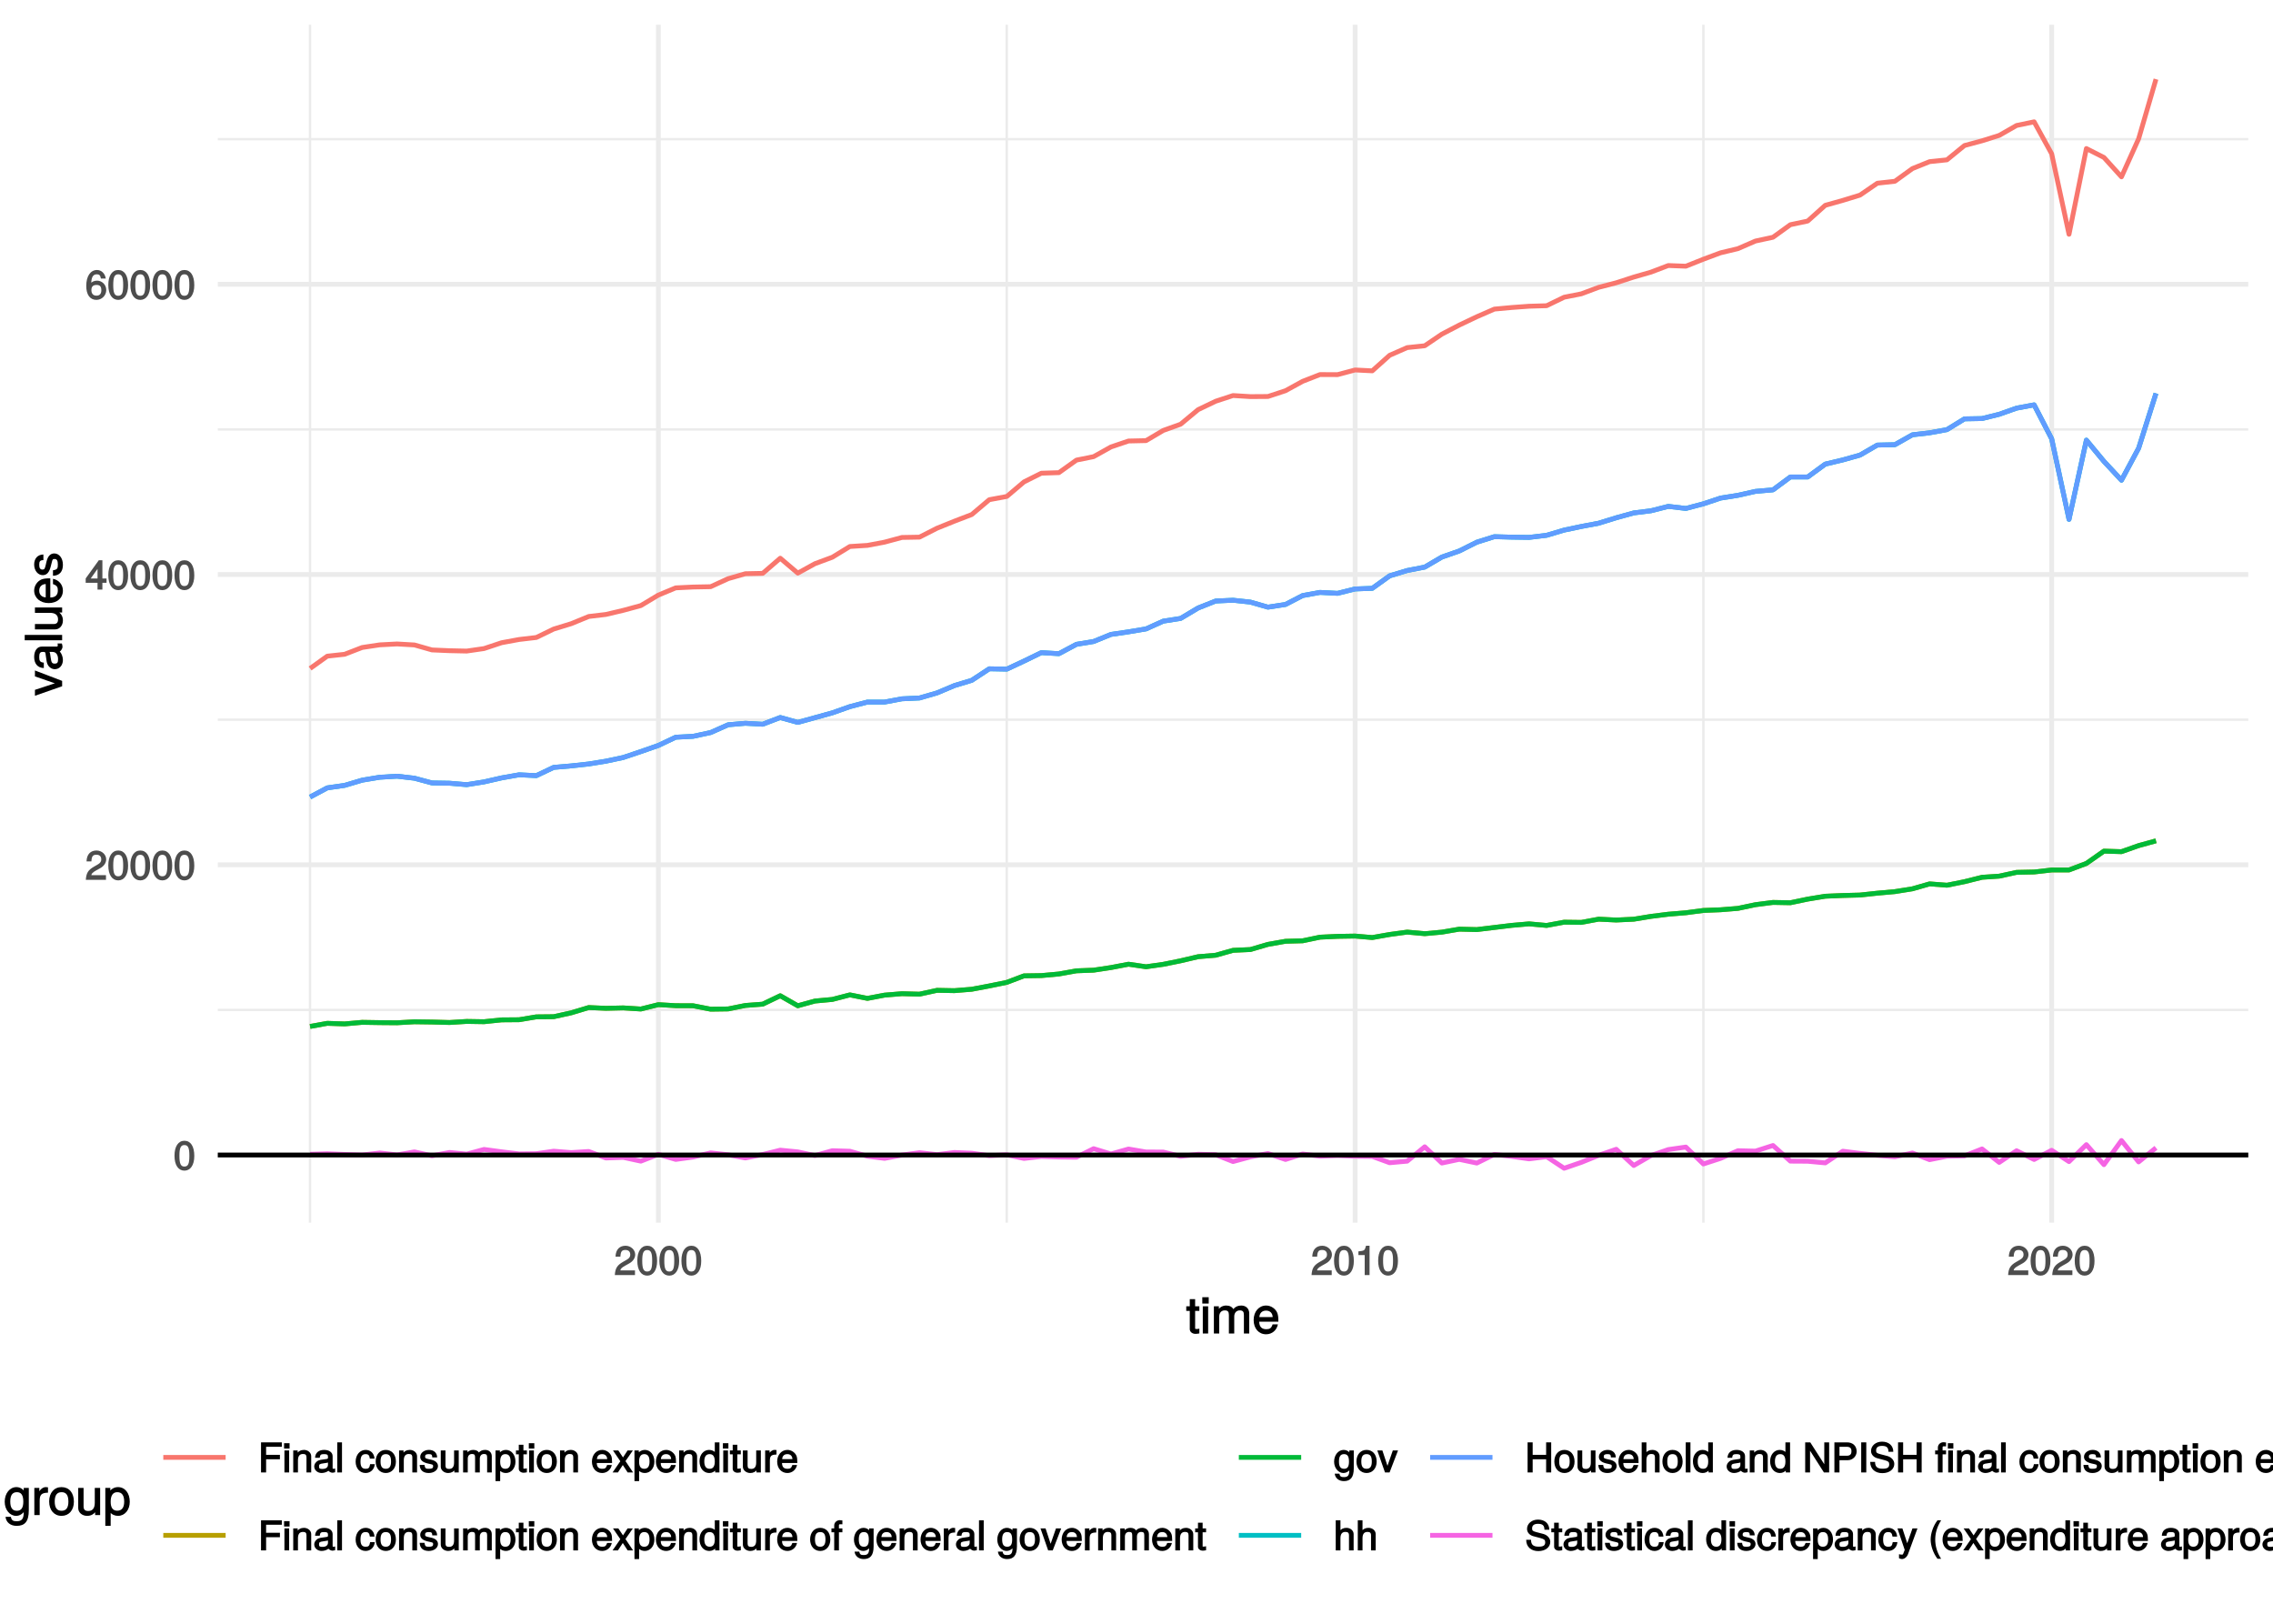 <?xml version="1.0" encoding="UTF-8"?>
<svg xmlns="http://www.w3.org/2000/svg" xmlns:xlink="http://www.w3.org/1999/xlink" width="504pt" height="360pt" viewBox="0 0 504 360" version="1.1">
<defs>
<g>
<symbol overflow="visible" id="glyph0-0">
<path style="stroke:none;" d=""/>
</symbol>
<symbol overflow="visible" id="glyph0-1">
<path style="stroke:none;" d="M 4.609 -3.125 C 4.609 -5.297 3.781 -6.5 2.422 -6.5 C 1.078 -6.5 0.219 -5.281 0.219 -3.188 C 0.219 -1.078 1.078 0.125 2.422 0.125 C 3.734 0.125 4.609 -1.078 4.609 -3.125 Z M 3.516 -3.203 C 3.516 -1.438 3.266 -0.781 2.406 -0.781 C 1.578 -0.781 1.312 -1.469 1.312 -3.172 C 1.312 -4.875 1.578 -5.547 2.422 -5.547 C 3.25 -5.547 3.516 -4.875 3.516 -3.203 Z M 3.516 -3.203 "/>
</symbol>
<symbol overflow="visible" id="glyph0-2">
<path style="stroke:none;" d="M 4.641 -4.547 C 4.641 -5.594 3.672 -6.5 2.5 -6.5 C 1.219 -6.5 0.328 -5.719 0.281 -4.078 L 1.359 -4.078 C 1.422 -5.25 1.703 -5.562 2.469 -5.562 C 3.172 -5.562 3.547 -5.188 3.547 -4.516 C 3.547 -4.031 3.297 -3.703 2.75 -3.391 L 1.938 -2.922 C 0.641 -2.188 0.219 -1.5 0.125 0 L 4.594 0 L 4.594 -1.031 L 1.344 -1.031 C 1.406 -1.406 1.641 -1.641 2.406 -2.078 L 3.281 -2.562 C 4.156 -3.031 4.641 -3.781 4.641 -4.547 Z M 4.641 -4.547 "/>
</symbol>
<symbol overflow="visible" id="glyph0-3">
<path style="stroke:none;" d="M 4.719 -1.625 L 4.719 -2.453 L 3.797 -2.453 L 3.797 -6.5 L 3 -6.5 L 0.094 -2.469 L 0.094 -1.5 L 2.719 -1.5 L 2.719 0 L 3.797 0 L 3.797 -1.5 L 4.719 -1.5 Z M 2.875 -2.453 L 1.203 -2.453 L 2.984 -4.953 L 2.719 -5.047 L 2.719 -2.453 Z M 2.875 -2.453 "/>
</symbol>
<symbol overflow="visible" id="glyph0-4">
<path style="stroke:none;" d="M 4.656 -2.062 C 4.656 -3.234 3.719 -4.141 2.609 -4.141 C 1.984 -4.141 1.391 -3.875 1.062 -3.406 L 1.312 -3.312 C 1.328 -4.844 1.672 -5.547 2.562 -5.547 C 3.109 -5.547 3.328 -5.344 3.469 -4.609 L 4.547 -4.609 C 4.375 -5.766 3.562 -6.5 2.609 -6.5 C 1.156 -6.5 0.219 -5.141 0.219 -2.969 C 0.219 -1.031 1.047 0.125 2.469 0.125 C 3.656 0.125 4.656 -0.844 4.656 -2.062 Z M 3.562 -2 C 3.562 -1.219 3.188 -0.812 2.484 -0.812 C 1.766 -0.812 1.359 -1.25 1.359 -2.047 C 1.359 -2.828 1.734 -3.188 2.5 -3.188 C 3.25 -3.188 3.562 -2.844 3.562 -2 Z M 3.562 -2 "/>
</symbol>
<symbol overflow="visible" id="glyph0-5">
<path style="stroke:none;" d="M 3.203 -0.125 L 3.203 -6.5 L 2.422 -6.5 C 2.109 -5.406 2.094 -5.406 0.734 -5.25 L 0.734 -4.438 L 2.125 -4.438 L 2.125 0 L 3.203 0 Z M 3.203 -0.125 "/>
</symbol>
<symbol overflow="visible" id="glyph0-6">
<path style="stroke:none;" d="M 5.25 -5.828 L 5.25 -6.672 L 0.641 -6.672 L 0.641 0 L 1.766 0 L 1.766 -2.922 L 4.828 -2.922 L 4.828 -3.906 L 1.766 -3.906 L 1.766 -5.688 L 5.25 -5.688 Z M 5.25 -5.828 "/>
</symbol>
<symbol overflow="visible" id="glyph0-7">
<path style="stroke:none;" d="M 1.5 -0.125 L 1.5 -4.875 L 0.453 -4.875 L 0.453 0 L 1.5 0 Z M 1.594 -5.438 L 1.594 -6.484 L 0.375 -6.484 L 0.375 -5.297 L 1.594 -5.297 Z M 1.594 -5.438 "/>
</symbol>
<symbol overflow="visible" id="glyph0-8">
<path style="stroke:none;" d="M 4.438 -0.125 L 4.438 -3.609 C 4.438 -4.375 3.719 -5 2.828 -5 C 2.141 -5 1.578 -4.703 1.172 -4.062 L 1.438 -3.969 L 1.438 -4.875 L 0.453 -4.875 L 0.453 0 L 1.5 0 L 1.5 -2.672 C 1.5 -3.609 1.859 -4.094 2.609 -4.094 C 3.188 -4.094 3.391 -3.875 3.391 -3.328 L 3.391 0 L 4.438 0 Z M 4.438 -0.125 "/>
</symbol>
<symbol overflow="visible" id="glyph0-9">
<path style="stroke:none;" d="M 4.859 -0.156 L 4.859 -0.875 C 4.625 -0.812 4.594 -0.812 4.547 -0.812 C 4.297 -0.812 4.297 -0.812 4.297 -1.047 L 4.297 -3.609 C 4.297 -4.438 3.547 -5 2.422 -5 C 1.297 -5 0.453 -4.438 0.406 -3.25 L 1.438 -3.25 C 1.516 -3.938 1.703 -4.062 2.391 -4.062 C 3.047 -4.062 3.266 -3.953 3.266 -3.516 L 3.266 -3.312 C 3.266 -3.016 3.234 -3.016 2.656 -2.938 C 1.625 -2.812 1.453 -2.766 1.172 -2.656 C 0.641 -2.438 0.219 -1.891 0.219 -1.328 C 0.219 -0.5 0.953 0.125 1.875 0.125 C 2.469 0.125 3.156 -0.156 3.359 -0.375 C 3.375 -0.328 3.844 0.062 4.203 0.062 C 4.359 0.062 4.469 0.047 4.859 -0.047 Z M 3.266 -1.719 C 3.266 -1.062 2.75 -0.781 2.047 -0.781 C 1.469 -0.781 1.281 -0.844 1.281 -1.344 C 1.281 -1.828 1.453 -1.906 2.25 -2.016 C 3.016 -2.125 3.172 -2.156 3.266 -2.203 Z M 3.266 -1.719 "/>
</symbol>
<symbol overflow="visible" id="glyph0-10">
<path style="stroke:none;" d="M 1.484 -0.125 L 1.484 -6.672 L 0.438 -6.672 L 0.438 0 L 1.484 0 Z M 1.484 -0.125 "/>
</symbol>
<symbol overflow="visible" id="glyph0-11">
<path style="stroke:none;" d=""/>
</symbol>
<symbol overflow="visible" id="glyph0-12">
<path style="stroke:none;" d="M 4.203 -1.844 L 3.328 -1.844 C 3.172 -0.969 2.953 -0.812 2.328 -0.812 C 1.516 -0.812 1.188 -1.297 1.188 -2.391 C 1.188 -3.547 1.516 -4.062 2.312 -4.062 C 2.922 -4.062 3.156 -3.828 3.266 -3.062 L 4.297 -3.062 C 4.203 -4.312 3.359 -5 2.328 -5 C 1.078 -5 0.109 -3.922 0.109 -2.391 C 0.109 -0.906 1.062 0.125 2.312 0.125 C 3.406 0.125 4.25 -0.656 4.359 -1.844 Z M 4.203 -1.844 "/>
</symbol>
<symbol overflow="visible" id="glyph0-13">
<path style="stroke:none;" d="M 4.641 -2.406 C 4.641 -4 3.719 -5 2.391 -5 C 1.094 -5 0.156 -3.984 0.156 -2.438 C 0.156 -0.891 1.094 0.125 2.406 0.125 C 3.688 0.125 4.641 -0.891 4.641 -2.406 Z M 3.562 -2.406 C 3.562 -1.328 3.203 -0.812 2.406 -0.812 C 1.578 -0.812 1.234 -1.312 1.234 -2.438 C 1.234 -3.547 1.578 -4.062 2.406 -4.062 C 3.234 -4.062 3.562 -3.547 3.562 -2.406 Z M 3.562 -2.406 "/>
</symbol>
<symbol overflow="visible" id="glyph0-14">
<path style="stroke:none;" d="M 4.188 -1.422 C 4.188 -2.109 3.656 -2.594 2.734 -2.812 L 2.031 -2.969 C 1.438 -3.109 1.328 -3.172 1.328 -3.5 C 1.328 -3.922 1.562 -4.062 2.156 -4.062 C 2.75 -4.062 2.906 -3.938 2.922 -3.328 L 4 -3.328 C 4 -4.359 3.25 -5 2.188 -5 C 1.109 -5 0.25 -4.312 0.25 -3.469 C 0.25 -2.75 0.781 -2.266 1.875 -2 L 2.562 -1.844 C 3.062 -1.719 3.109 -1.703 3.109 -1.359 C 3.109 -0.938 2.844 -0.812 2.203 -0.812 C 1.547 -0.812 1.312 -0.828 1.203 -1.672 L 0.125 -1.672 C 0.172 -0.469 0.938 0.125 2.141 0.125 C 3.297 0.125 4.188 -0.531 4.188 -1.422 Z M 4.188 -1.422 "/>
</symbol>
<symbol overflow="visible" id="glyph0-15">
<path style="stroke:none;" d="M 4.391 -0.125 L 4.391 -4.875 L 3.359 -4.875 L 3.359 -2.203 C 3.359 -1.266 3.016 -0.781 2.25 -0.781 C 1.672 -0.781 1.453 -1 1.453 -1.547 L 1.453 -4.875 L 0.406 -4.875 L 0.406 -1.266 C 0.406 -0.5 1.141 0.125 2.047 0.125 C 2.719 0.125 3.25 -0.141 3.688 -0.75 L 3.422 -0.844 L 3.422 0 L 4.391 0 Z M 4.391 -0.125 "/>
</symbol>
<symbol overflow="visible" id="glyph0-16">
<path style="stroke:none;" d="M 6.828 -0.125 L 6.828 -3.594 C 6.828 -4.422 6.234 -5 5.359 -5 C 4.75 -5 4.266 -4.781 3.969 -4.422 C 3.781 -4.766 3.312 -5 2.703 -5 C 2.094 -5 1.578 -4.734 1.172 -4.188 L 1.438 -4.094 L 1.438 -4.875 L 0.469 -4.875 L 0.469 0 L 1.5 0 L 1.5 -3.031 C 1.5 -3.688 1.844 -4.094 2.438 -4.094 C 2.984 -4.094 3.125 -3.891 3.125 -3.312 L 3.125 0 L 4.172 0 L 4.172 -3.031 C 4.172 -3.688 4.516 -4.094 5.109 -4.094 C 5.641 -4.094 5.797 -3.891 5.797 -3.312 L 5.797 0 L 6.828 0 Z M 6.828 -0.125 "/>
</symbol>
<symbol overflow="visible" id="glyph0-17">
<path style="stroke:none;" d="M 4.75 -2.391 C 4.75 -3.938 3.844 -5 2.625 -5 C 2 -5 1.375 -4.688 1.031 -4.141 L 1.297 -4.047 L 1.297 -4.875 L 0.328 -4.875 L 0.328 1.922 L 1.359 1.922 L 1.359 -0.688 L 1.094 -0.594 C 1.484 -0.109 2.031 0.125 2.625 0.125 C 3.812 0.125 4.75 -0.922 4.75 -2.391 Z M 3.672 -2.406 C 3.672 -1.359 3.297 -0.812 2.5 -0.812 C 1.719 -0.812 1.359 -1.312 1.359 -2.406 C 1.359 -3.484 1.719 -4.062 2.5 -4.062 C 3.312 -4.062 3.672 -3.516 3.672 -2.406 Z M 3.672 -2.406 "/>
</symbol>
<symbol overflow="visible" id="glyph0-18">
<path style="stroke:none;" d="M 2.391 -0.125 L 2.391 -0.922 C 2.141 -0.859 2.016 -0.844 1.875 -0.844 C 1.562 -0.844 1.625 -0.797 1.625 -1.125 L 1.625 -4.016 L 2.391 -4.016 L 2.391 -4.875 L 1.625 -4.875 L 1.625 -6.141 L 0.594 -6.141 L 0.594 -4.875 L -0.031 -4.875 L -0.031 -4.016 L 0.594 -4.016 L 0.594 -0.797 C 0.594 -0.328 1.062 0.062 1.641 0.062 C 1.812 0.062 1.984 0.047 2.391 -0.031 Z M 2.391 -0.125 "/>
</symbol>
<symbol overflow="visible" id="glyph0-19">
<path style="stroke:none;" d="M 4.656 -2.219 C 4.656 -2.891 4.609 -3.312 4.484 -3.656 C 4.172 -4.422 3.328 -5 2.469 -5 C 1.172 -5 0.188 -3.922 0.188 -2.406 C 0.188 -0.891 1.156 0.125 2.453 0.125 C 3.5 0.125 4.375 -0.594 4.594 -1.656 L 3.562 -1.656 C 3.312 -0.922 3.062 -0.812 2.469 -0.812 C 1.703 -0.812 1.281 -1.172 1.266 -2.094 L 4.656 -2.094 Z M 3.828 -2.781 C 3.828 -2.781 3.609 -2.938 3.641 -2.953 L 1.297 -2.953 C 1.344 -3.641 1.719 -4.062 2.453 -4.062 C 3.172 -4.062 3.578 -3.594 3.578 -2.875 Z M 3.828 -2.781 "/>
</symbol>
<symbol overflow="visible" id="glyph0-20">
<path style="stroke:none;" d="M 4.266 -0.234 L 2.734 -2.516 L 4.375 -4.875 L 3.203 -4.875 L 2.188 -3.328 L 1.156 -4.875 L -0.031 -4.875 L 1.594 -2.484 L -0.125 0 L 1.062 0 L 2.141 -1.641 L 3.219 0 L 4.422 0 Z M 4.266 -0.234 "/>
</symbol>
<symbol overflow="visible" id="glyph0-21">
<path style="stroke:none;" d="M 4.5 -0.125 L 4.5 -6.672 L 3.469 -6.672 L 3.469 -4.156 L 3.734 -4.25 C 3.422 -4.719 2.828 -5 2.203 -5 C 1.016 -5 0.078 -3.953 0.078 -2.484 C 0.078 -0.922 1 0.125 2.234 0.125 C 2.875 0.125 3.406 -0.141 3.812 -0.719 L 3.547 -0.812 L 3.547 0 L 4.5 0 Z M 3.469 -2.422 C 3.469 -1.359 3.109 -0.812 2.344 -0.812 C 1.531 -0.812 1.141 -1.359 1.141 -2.438 C 1.141 -3.516 1.531 -4.062 2.328 -4.062 C 3.125 -4.062 3.469 -3.484 3.469 -2.422 Z M 3.469 -2.422 "/>
</symbol>
<symbol overflow="visible" id="glyph0-22">
<path style="stroke:none;" d="M 2.969 -4.094 L 2.969 -4.969 C 2.703 -5 2.641 -5 2.547 -5 C 2.062 -5 1.594 -4.688 1.172 -4 L 1.438 -3.906 L 1.438 -4.875 L 0.453 -4.875 L 0.453 0 L 1.5 0 L 1.5 -2.531 C 1.5 -3.562 1.688 -3.953 2.969 -3.969 Z M 2.969 -4.094 "/>
</symbol>
<symbol overflow="visible" id="glyph0-23">
<path style="stroke:none;" d="M 2.422 -4.141 L 2.422 -4.875 L 1.656 -4.875 L 1.656 -5.469 C 1.656 -5.766 1.688 -5.797 2.016 -5.797 C 2.078 -5.797 2.109 -5.797 2.422 -5.781 L 2.422 -6.641 C 2.109 -6.688 2 -6.703 1.859 -6.703 C 1.172 -6.703 0.609 -6.188 0.609 -5.531 L 0.609 -4.875 L 0 -4.875 L 0 -4.016 L 0.609 -4.016 L 0.609 0 L 1.656 0 L 1.656 -4.016 L 2.422 -4.016 Z M 2.422 -4.141 "/>
</symbol>
<symbol overflow="visible" id="glyph0-24">
<path style="stroke:none;" d="M 4.453 -0.891 L 4.453 -4.875 L 3.469 -4.875 L 3.469 -4.078 L 3.734 -4.172 C 3.359 -4.719 2.812 -5 2.219 -5 C 1.047 -5 0.094 -3.891 0.094 -2.391 C 0.094 -0.938 1.078 0.125 2.156 0.125 C 2.734 0.125 3.25 -0.156 3.734 -0.734 L 3.469 -0.828 L 3.469 -0.516 C 3.469 0.703 3.125 1.031 2.266 1.031 C 1.688 1.031 1.391 0.953 1.281 0.266 L 0.234 0.266 C 0.328 1.266 1.156 1.922 2.25 1.922 C 3.688 1.922 4.453 1.141 4.453 -0.891 Z M 3.391 -2.406 C 3.391 -1.312 3.078 -0.812 2.312 -0.812 C 1.5 -0.812 1.172 -1.312 1.172 -2.438 C 1.172 -3.547 1.516 -4.062 2.297 -4.062 C 3.094 -4.062 3.391 -3.531 3.391 -2.406 Z M 3.391 -2.406 "/>
</symbol>
<symbol overflow="visible" id="glyph0-25">
<path style="stroke:none;" d="M 4.281 -4.875 L 3.328 -4.875 L 1.984 -1 L 2.297 -1 L 1.016 -4.875 L -0.109 -4.875 L 1.594 0 L 2.609 0 L 4.484 -4.875 Z M 4.281 -4.875 "/>
</symbol>
<symbol overflow="visible" id="glyph0-26">
<path style="stroke:none;" d="M 4.422 -0.125 L 4.422 -3.609 C 4.422 -4.391 3.719 -5 2.828 -5 C 2.172 -5 1.656 -4.766 1.234 -4.203 L 1.5 -4.109 L 1.5 -6.672 L 0.453 -6.672 L 0.453 0 L 1.5 0 L 1.5 -2.672 C 1.5 -3.609 1.844 -4.094 2.594 -4.094 C 3.109 -4.094 3.391 -3.938 3.391 -3.328 L 3.391 0 L 4.422 0 Z M 4.422 -0.125 "/>
</symbol>
<symbol overflow="visible" id="glyph0-27">
<path style="stroke:none;" d="M 5.812 -0.125 L 5.812 -6.672 L 4.688 -6.672 L 4.688 -3.906 L 1.703 -3.906 L 1.703 -6.672 L 0.578 -6.672 L 0.578 0 L 1.703 0 L 1.703 -2.922 L 4.688 -2.922 L 4.688 0 L 5.812 0 Z M 5.812 -0.125 "/>
</symbol>
<symbol overflow="visible" id="glyph0-28">
<path style="stroke:none;" d="M 5.828 -0.125 L 5.828 -6.672 L 4.75 -6.672 L 4.75 -1.297 L 5.016 -1.406 L 1.641 -6.672 L 0.516 -6.672 L 0.516 0 L 1.594 0 L 1.594 -5.328 L 1.328 -5.234 L 4.672 0 L 5.828 0 Z M 5.828 -0.125 "/>
</symbol>
<symbol overflow="visible" id="glyph0-29">
<path style="stroke:none;" d="M 5.578 -4.656 C 5.578 -5.875 4.719 -6.672 3.453 -6.672 L 0.641 -6.672 L 0.641 0 L 1.766 0 L 1.766 -2.719 L 3.641 -2.719 C 4.688 -2.719 5.578 -3.594 5.578 -4.656 Z M 4.422 -4.703 C 4.422 -4 4.109 -3.703 3.328 -3.703 L 1.766 -3.703 L 1.766 -5.688 L 3.328 -5.688 C 4.109 -5.688 4.422 -5.406 4.422 -4.703 Z M 4.422 -4.703 "/>
</symbol>
<symbol overflow="visible" id="glyph0-30">
<path style="stroke:none;" d="M 1.844 -0.125 L 1.844 -6.672 L 0.719 -6.672 L 0.719 0 L 1.844 0 Z M 1.844 -0.125 "/>
</symbol>
<symbol overflow="visible" id="glyph0-31">
<path style="stroke:none;" d="M 5.609 -1.891 C 5.609 -2.688 4.969 -3.391 4.094 -3.641 L 2.484 -4.062 C 1.719 -4.266 1.578 -4.391 1.578 -4.875 C 1.578 -5.531 2 -5.891 2.875 -5.891 C 3.891 -5.891 4.312 -5.547 4.312 -4.578 L 5.391 -4.578 C 5.391 -5.969 4.375 -6.828 2.891 -6.828 C 1.484 -6.828 0.453 -5.922 0.453 -4.766 C 0.453 -3.984 1.031 -3.359 1.875 -3.141 L 3.469 -2.719 C 4.281 -2.5 4.484 -2.312 4.484 -1.812 C 4.484 -1.109 4.109 -0.828 3.016 -0.828 C 1.797 -0.828 1.344 -1.297 1.344 -2.344 L 0.266 -2.344 C 0.266 -0.703 1.438 0.156 2.953 0.156 C 4.578 0.156 5.609 -0.75 5.609 -1.891 Z M 5.609 -1.891 "/>
</symbol>
<symbol overflow="visible" id="glyph0-32">
<path style="stroke:none;" d="M 4.203 -4.875 L 3.297 -4.875 L 1.984 -1.156 L 2.281 -1.156 L 1.062 -4.875 L -0.031 -4.875 L 1.578 -0.109 L 1.297 0.609 C 1.172 0.938 1.172 0.938 0.859 0.938 C 0.75 0.938 0.641 0.922 0.312 0.844 L 0.312 1.734 C 0.516 1.844 0.781 1.922 0.969 1.922 C 1.484 1.922 2.062 1.5 2.312 0.828 L 4.406 -4.875 Z M 4.203 -4.875 "/>
</symbol>
<symbol overflow="visible" id="glyph0-33">
<path style="stroke:none;" d="M 2.672 1.641 C 1.891 0.375 1.5 -1 1.5 -2.406 C 1.5 -3.812 1.891 -5.203 2.812 -6.672 L 2 -6.672 C 1.078 -5.484 0.484 -3.797 0.484 -2.406 C 0.484 -1.016 1.078 0.672 2 1.859 L 2.812 1.859 Z M 2.672 1.641 "/>
</symbol>
<symbol overflow="visible" id="glyph0-34">
<path style="stroke:none;" d="M 2.406 -2.406 C 2.406 -3.797 1.797 -5.484 0.891 -6.672 L 0.078 -6.672 C 1 -5.188 1.375 -3.812 1.375 -2.406 C 1.375 -1 1 0.391 0.078 1.859 L 0.891 1.859 C 1.797 0.672 2.406 -1.016 2.406 -2.406 Z M 2.406 -2.406 "/>
</symbol>
<symbol overflow="visible" id="glyph1-0">
<path style="stroke:none;" d=""/>
</symbol>
<symbol overflow="visible" id="glyph1-1">
<path style="stroke:none;" d="M 2.922 -0.125 L 2.922 -1.078 C 2.672 -1.016 2.531 -1 2.359 -1 C 1.953 -1 1.984 -0.969 1.984 -1.375 L 1.984 -5.016 L 2.922 -5.016 L 2.922 -6.031 L 1.984 -6.031 L 1.984 -7.625 L 0.797 -7.625 L 0.797 -6.031 L 0.016 -6.031 L 0.016 -5.016 L 0.797 -5.016 L 0.797 -0.969 C 0.797 -0.391 1.328 0.078 2.047 0.078 C 2.266 0.078 2.484 0.062 2.922 -0.016 Z M 2.922 -0.125 "/>
</symbol>
<symbol overflow="visible" id="glyph1-2">
<path style="stroke:none;" d="M 1.812 -0.125 L 1.812 -6.031 L 0.625 -6.031 L 0.625 0 L 1.812 0 Z M 1.938 -6.766 L 1.938 -8.047 L 0.516 -8.047 L 0.516 -6.641 L 1.938 -6.641 Z M 1.938 -6.766 "/>
</symbol>
<symbol overflow="visible" id="glyph1-3">
<path style="stroke:none;" d="M 8.484 -0.125 L 8.484 -4.453 C 8.484 -5.484 7.781 -6.203 6.703 -6.203 C 5.938 -6.203 5.375 -5.922 4.953 -5.406 C 4.688 -5.891 4.141 -6.203 3.391 -6.203 C 2.625 -6.203 2.016 -5.875 1.516 -5.188 L 1.75 -5.078 L 1.75 -6.031 L 0.641 -6.031 L 0.641 0 L 1.828 0 L 1.828 -3.75 C 1.828 -4.594 2.297 -5.125 3.047 -5.125 C 3.734 -5.125 3.969 -4.844 3.969 -4.109 L 3.969 0 L 5.156 0 L 5.156 -3.75 C 5.156 -4.594 5.641 -5.125 6.391 -5.125 C 7.062 -5.125 7.297 -4.828 7.297 -4.109 L 7.297 0 L 8.484 0 Z M 8.484 -0.125 "/>
</symbol>
<symbol overflow="visible" id="glyph1-4">
<path style="stroke:none;" d="M 5.781 -2.75 C 5.781 -3.594 5.703 -4.109 5.547 -4.547 C 5.172 -5.484 4.156 -6.203 3.078 -6.203 C 1.469 -6.203 0.297 -4.875 0.297 -2.984 C 0.297 -1.094 1.438 0.172 3.062 0.172 C 4.375 0.172 5.422 -0.719 5.672 -2.031 L 4.5 -2.031 C 4.203 -1.125 3.828 -0.953 3.094 -0.953 C 2.141 -0.953 1.547 -1.438 1.531 -2.625 L 5.781 -2.625 Z M 4.75 -3.469 C 4.75 -3.469 4.562 -3.625 4.578 -3.641 L 1.562 -3.641 C 1.625 -4.516 2.141 -5.078 3.062 -5.078 C 3.969 -5.078 4.516 -4.469 4.516 -3.562 Z M 4.75 -3.469 "/>
</symbol>
<symbol overflow="visible" id="glyph1-5">
<path style="stroke:none;" d="M 5.516 -1.078 L 5.516 -6.031 L 4.391 -6.031 L 4.391 -5.062 L 4.625 -5.156 C 4.156 -5.844 3.516 -6.203 2.766 -6.203 C 1.312 -6.203 0.172 -4.828 0.172 -2.953 C 0.172 -1.141 1.344 0.172 2.688 0.172 C 3.422 0.172 4.016 -0.172 4.625 -0.906 L 4.391 -1 L 4.391 -0.609 C 4.391 0.906 3.906 1.359 2.844 1.359 C 2.109 1.359 1.688 1.234 1.547 0.391 L 0.359 0.391 C 0.469 1.609 1.453 2.391 2.812 2.391 C 4.609 2.391 5.516 1.469 5.516 -1.078 Z M 4.297 -2.984 C 4.297 -1.609 3.844 -0.953 2.875 -0.953 C 1.875 -0.953 1.406 -1.609 1.406 -3.016 C 1.406 -4.406 1.891 -5.078 2.875 -5.078 C 3.859 -5.078 4.297 -4.375 4.297 -2.984 Z M 4.297 -2.984 "/>
</symbol>
<symbol overflow="visible" id="glyph1-6">
<path style="stroke:none;" d="M 3.656 -5.094 L 3.656 -6.156 C 3.375 -6.188 3.297 -6.203 3.172 -6.203 C 2.578 -6.203 2.031 -5.812 1.5 -4.953 L 1.734 -4.844 L 1.734 -6.031 L 0.625 -6.031 L 0.625 0 L 1.812 0 L 1.812 -3.125 C 1.812 -4.422 2.109 -4.938 3.656 -4.969 Z M 3.656 -5.094 "/>
</symbol>
<symbol overflow="visible" id="glyph1-7">
<path style="stroke:none;" d="M 5.734 -2.969 C 5.734 -4.969 4.656 -6.203 2.984 -6.203 C 1.375 -6.203 0.25 -4.953 0.25 -3.016 C 0.25 -1.078 1.359 0.172 3 0.172 C 4.625 0.172 5.734 -1.078 5.734 -2.969 Z M 4.516 -2.984 C 4.516 -1.625 4.016 -0.953 3 -0.953 C 1.984 -0.953 1.484 -1.609 1.484 -3.016 C 1.484 -4.406 1.984 -5.078 3 -5.078 C 4.031 -5.078 4.516 -4.406 4.516 -2.984 Z M 4.516 -2.984 "/>
</symbol>
<symbol overflow="visible" id="glyph1-8">
<path style="stroke:none;" d="M 5.438 -0.125 L 5.438 -6.031 L 4.25 -6.031 L 4.25 -2.719 C 4.25 -1.547 3.766 -0.906 2.812 -0.906 C 2.094 -0.906 1.766 -1.203 1.766 -1.906 L 1.766 -6.031 L 0.578 -6.031 L 0.578 -1.547 C 0.578 -0.578 1.438 0.172 2.547 0.172 C 3.406 0.172 4.031 -0.172 4.562 -0.922 L 4.328 -1.016 L 4.328 0 L 5.438 0 Z M 5.438 -0.125 "/>
</symbol>
<symbol overflow="visible" id="glyph1-9">
<path style="stroke:none;" d="M 5.891 -2.953 C 5.891 -4.891 4.812 -6.203 3.281 -6.203 C 2.5 -6.203 1.766 -5.812 1.344 -5.125 L 1.578 -5.031 L 1.578 -6.031 L 0.469 -6.031 L 0.469 2.391 L 1.656 2.391 L 1.656 -0.828 L 1.422 -0.719 C 1.906 -0.125 2.547 0.172 3.281 0.172 C 4.781 0.172 5.891 -1.125 5.891 -2.953 Z M 4.656 -2.984 C 4.656 -1.672 4.125 -0.969 3.125 -0.969 C 2.156 -0.969 1.656 -1.609 1.656 -2.969 C 1.656 -4.328 2.156 -5.078 3.125 -5.078 C 4.141 -5.078 4.656 -4.359 4.656 -2.984 Z M 4.656 -2.984 "/>
</symbol>
<symbol overflow="visible" id="glyph2-0">
<path style="stroke:none;" d=""/>
</symbol>
<symbol overflow="visible" id="glyph2-1">
<path style="stroke:none;" d="M -6.031 -5.344 L -6.031 -4.219 L -1.219 -2.547 L -1.219 -2.812 L -6.031 -1.234 L -6.031 0.078 L 0 -2.031 L 0 -3.219 L -6.031 -5.531 Z M -6.031 -5.344 "/>
</symbol>
<symbol overflow="visible" id="glyph2-2">
<path style="stroke:none;" d="M -0.156 -6.016 L -1.016 -6.016 C -0.969 -5.781 -0.969 -5.734 -0.969 -5.688 C -0.969 -5.375 -0.984 -5.328 -1.281 -5.328 L -4.484 -5.328 C -5.516 -5.328 -6.203 -4.438 -6.203 -3.031 C -6.203 -1.625 -5.516 -0.625 -4.062 -0.562 L -4.062 -1.766 C -4.891 -1.844 -5.078 -2.141 -5.078 -2.984 C -5.078 -3.812 -4.906 -4.141 -4.359 -4.141 L -4.109 -4.141 C -3.734 -4.141 -3.703 -4.047 -3.625 -3.328 C -3.453 -2.031 -3.406 -1.828 -3.266 -1.469 C -2.984 -0.797 -2.328 -0.312 -1.625 -0.312 C -0.578 -0.312 0.172 -1.188 0.172 -2.359 C 0.172 -3.094 -0.172 -3.891 -0.531 -4.234 C -0.375 -4.266 0.078 -4.812 0.078 -5.266 C 0.078 -5.438 0.062 -5.594 -0.062 -6.016 Z M -2.125 -4.141 C -1.297 -4.141 -0.906 -3.438 -0.906 -2.547 C -0.906 -1.844 -1.016 -1.547 -1.656 -1.547 C -2.25 -1.547 -2.391 -1.828 -2.531 -2.812 C -2.656 -3.766 -2.703 -3.969 -2.781 -4.141 Z M -2.125 -4.141 "/>
</symbol>
<symbol overflow="visible" id="glyph2-3">
<path style="stroke:none;" d="M -0.125 -1.797 L -8.297 -1.797 L -8.297 -0.609 L 0 -0.609 L 0 -1.797 Z M -0.125 -1.797 "/>
</symbol>
<symbol overflow="visible" id="glyph2-4">
<path style="stroke:none;" d="M -0.125 -5.438 L -6.031 -5.438 L -6.031 -4.25 L -2.719 -4.25 C -1.547 -4.25 -0.906 -3.766 -0.906 -2.812 C -0.906 -2.094 -1.203 -1.766 -1.906 -1.766 L -6.031 -1.766 L -6.031 -0.578 L -1.547 -0.578 C -0.578 -0.578 0.172 -1.438 0.172 -2.547 C 0.172 -3.406 -0.172 -4.031 -0.922 -4.562 L -1.016 -4.328 L 0 -4.328 L 0 -5.438 Z M -0.125 -5.438 "/>
</symbol>
<symbol overflow="visible" id="glyph2-5">
<path style="stroke:none;" d="M -2.75 -5.781 C -3.594 -5.781 -4.109 -5.703 -4.547 -5.547 C -5.484 -5.172 -6.203 -4.156 -6.203 -3.078 C -6.203 -1.469 -4.875 -0.297 -2.984 -0.297 C -1.094 -0.297 0.172 -1.438 0.172 -3.062 C 0.172 -4.375 -0.719 -5.422 -2.031 -5.672 L -2.031 -4.5 C -1.125 -4.203 -0.953 -3.828 -0.953 -3.094 C -0.953 -2.141 -1.438 -1.547 -2.625 -1.531 L -2.625 -5.781 Z M -3.469 -4.75 C -3.469 -4.75 -3.625 -4.562 -3.641 -4.578 L -3.641 -1.562 C -4.516 -1.625 -5.078 -2.141 -5.078 -3.062 C -5.078 -3.969 -4.469 -4.516 -3.562 -4.516 Z M -3.469 -4.75 "/>
</symbol>
<symbol overflow="visible" id="glyph2-6">
<path style="stroke:none;" d="M -1.75 -5.188 C -2.609 -5.188 -3.172 -4.562 -3.453 -3.422 L -3.656 -2.547 C -3.844 -1.797 -3.938 -1.609 -4.344 -1.609 C -4.875 -1.609 -5.078 -1.953 -5.078 -2.688 C -5.078 -3.438 -4.891 -3.688 -4.156 -3.703 L -4.156 -4.953 C -5.422 -4.938 -6.203 -4.062 -6.203 -2.734 C -6.203 -1.391 -5.375 -0.375 -4.297 -0.375 C -3.406 -0.375 -2.844 -0.984 -2.516 -2.344 L -2.297 -3.203 C -2.141 -3.844 -2.094 -3.953 -1.672 -3.953 C -1.141 -3.953 -0.953 -3.547 -0.953 -2.75 C -0.953 -1.922 -1.016 -1.594 -2.031 -1.453 L -2.031 -0.234 C -0.562 -0.281 0.172 -1.172 0.172 -2.672 C 0.172 -4.125 -0.641 -5.188 -1.75 -5.188 Z M -1.75 -5.188 "/>
</symbol>
</g>
<clipPath id="clip1">
  <path d="M 48.293 223 L 499 223 L 499 225 L 48.293 225 Z M 48.293 223 "/>
</clipPath>
<clipPath id="clip2">
  <path d="M 48.293 159 L 499 159 L 499 160 L 48.293 160 Z M 48.293 159 "/>
</clipPath>
<clipPath id="clip3">
  <path d="M 48.293 94 L 499 94 L 499 96 L 48.293 96 Z M 48.293 94 "/>
</clipPath>
<clipPath id="clip4">
  <path d="M 48.293 30 L 499 30 L 499 32 L 48.293 32 Z M 48.293 30 "/>
</clipPath>
<clipPath id="clip5">
  <path d="M 68 5.48 L 70 5.48 L 70 272 L 68 272 Z M 68 5.48 "/>
</clipPath>
<clipPath id="clip6">
  <path d="M 222 5.48 L 224 5.48 L 224 272 L 222 272 Z M 222 5.48 "/>
</clipPath>
<clipPath id="clip7">
  <path d="M 377 5.48 L 378 5.48 L 378 272 L 377 272 Z M 377 5.48 "/>
</clipPath>
<clipPath id="clip8">
  <path d="M 48.293 255 L 499.52 255 L 499.52 257 L 48.293 257 Z M 48.293 255 "/>
</clipPath>
<clipPath id="clip9">
  <path d="M 48.293 191 L 499.52 191 L 499.52 193 L 48.293 193 Z M 48.293 191 "/>
</clipPath>
<clipPath id="clip10">
  <path d="M 48.293 126 L 499.52 126 L 499.52 128 L 48.293 128 Z M 48.293 126 "/>
</clipPath>
<clipPath id="clip11">
  <path d="M 48.293 62 L 499.52 62 L 499.52 64 L 48.293 64 Z M 48.293 62 "/>
</clipPath>
<clipPath id="clip12">
  <path d="M 145 5.48 L 147 5.48 L 147 272 L 145 272 Z M 145 5.48 "/>
</clipPath>
<clipPath id="clip13">
  <path d="M 299 5.48 L 302 5.48 L 302 272 L 299 272 Z M 299 5.48 "/>
</clipPath>
<clipPath id="clip14">
  <path d="M 454 5.48 L 456 5.48 L 456 272 L 454 272 Z M 454 5.48 "/>
</clipPath>
<clipPath id="clip15">
  <path d="M 48.293 255 L 499.52 255 L 499.52 257 L 48.293 257 Z M 48.293 255 "/>
</clipPath>
</defs>
<g id="surface44">
<rect x="0" y="0" width="504" height="360" style="fill:rgb(100%,100%,100%);fill-opacity:1;stroke:none;"/>
<g clip-path="url(#clip1)" clip-rule="nonzero">
<path style="fill:none;stroke-width:0.533;stroke-linecap:butt;stroke-linejoin:round;stroke:rgb(92.157%,92.157%,92.157%);stroke-opacity:1;stroke-miterlimit:10;" d="M 48.293 223.906 L 498.52 223.906 "/>
</g>
<g clip-path="url(#clip2)" clip-rule="nonzero">
<path style="fill:none;stroke-width:0.533;stroke-linecap:butt;stroke-linejoin:round;stroke:rgb(92.157%,92.157%,92.157%);stroke-opacity:1;stroke-miterlimit:10;" d="M 48.293 159.555 L 498.52 159.555 "/>
</g>
<g clip-path="url(#clip3)" clip-rule="nonzero">
<path style="fill:none;stroke-width:0.533;stroke-linecap:butt;stroke-linejoin:round;stroke:rgb(92.157%,92.157%,92.157%);stroke-opacity:1;stroke-miterlimit:10;" d="M 48.293 95.203 L 498.52 95.203 "/>
</g>
<g clip-path="url(#clip4)" clip-rule="nonzero">
<path style="fill:none;stroke-width:0.533;stroke-linecap:butt;stroke-linejoin:round;stroke:rgb(92.157%,92.157%,92.157%);stroke-opacity:1;stroke-miterlimit:10;" d="M 48.293 30.852 L 498.52 30.852 "/>
</g>
<g clip-path="url(#clip5)" clip-rule="nonzero">
<path style="fill:none;stroke-width:0.533;stroke-linecap:butt;stroke-linejoin:round;stroke:rgb(92.157%,92.157%,92.157%);stroke-opacity:1;stroke-miterlimit:10;" d="M 68.738 271.09 L 68.738 5.48 "/>
</g>
<g clip-path="url(#clip6)" clip-rule="nonzero">
<path style="fill:none;stroke-width:0.533;stroke-linecap:butt;stroke-linejoin:round;stroke:rgb(92.157%,92.157%,92.157%);stroke-opacity:1;stroke-miterlimit:10;" d="M 223.227 271.09 L 223.227 5.48 "/>
</g>
<g clip-path="url(#clip7)" clip-rule="nonzero">
<path style="fill:none;stroke-width:0.533;stroke-linecap:butt;stroke-linejoin:round;stroke:rgb(92.157%,92.157%,92.157%);stroke-opacity:1;stroke-miterlimit:10;" d="M 377.699 271.09 L 377.699 5.48 "/>
</g>
<g clip-path="url(#clip8)" clip-rule="nonzero">
<path style="fill:none;stroke-width:1.067;stroke-linecap:butt;stroke-linejoin:round;stroke:rgb(92.157%,92.157%,92.157%);stroke-opacity:1;stroke-miterlimit:10;" d="M 48.293 256.082 L 498.52 256.082 "/>
</g>
<g clip-path="url(#clip9)" clip-rule="nonzero">
<path style="fill:none;stroke-width:1.067;stroke-linecap:butt;stroke-linejoin:round;stroke:rgb(92.157%,92.157%,92.157%);stroke-opacity:1;stroke-miterlimit:10;" d="M 48.293 191.73 L 498.52 191.73 "/>
</g>
<g clip-path="url(#clip10)" clip-rule="nonzero">
<path style="fill:none;stroke-width:1.067;stroke-linecap:butt;stroke-linejoin:round;stroke:rgb(92.157%,92.157%,92.157%);stroke-opacity:1;stroke-miterlimit:10;" d="M 48.293 127.379 L 498.52 127.379 "/>
</g>
<g clip-path="url(#clip11)" clip-rule="nonzero">
<path style="fill:none;stroke-width:1.067;stroke-linecap:butt;stroke-linejoin:round;stroke:rgb(92.157%,92.157%,92.157%);stroke-opacity:1;stroke-miterlimit:10;" d="M 48.293 63.027 L 498.52 63.027 "/>
</g>
<g clip-path="url(#clip12)" clip-rule="nonzero">
<path style="fill:none;stroke-width:1.067;stroke-linecap:butt;stroke-linejoin:round;stroke:rgb(92.157%,92.157%,92.157%);stroke-opacity:1;stroke-miterlimit:10;" d="M 145.984 271.09 L 145.984 5.48 "/>
</g>
<g clip-path="url(#clip13)" clip-rule="nonzero">
<path style="fill:none;stroke-width:1.067;stroke-linecap:butt;stroke-linejoin:round;stroke:rgb(92.157%,92.157%,92.157%);stroke-opacity:1;stroke-miterlimit:10;" d="M 300.473 271.09 L 300.473 5.48 "/>
</g>
<g clip-path="url(#clip14)" clip-rule="nonzero">
<path style="fill:none;stroke-width:1.067;stroke-linecap:butt;stroke-linejoin:round;stroke:rgb(92.157%,92.157%,92.157%);stroke-opacity:1;stroke-miterlimit:10;" d="M 454.922 271.09 L 454.922 5.48 "/>
</g>
<path style="fill:none;stroke-width:1.067;stroke-linecap:butt;stroke-linejoin:round;stroke:rgb(97.255%,46.275%,42.745%);stroke-opacity:1;stroke-miterlimit:10;" d="M 68.758 148.207 L 72.566 145.477 L 76.414 145.059 L 80.305 143.555 L 84.195 142.969 L 88.043 142.77 L 91.891 142.992 L 95.781 144.098 L 99.672 144.266 L 103.48 144.348 L 107.328 143.793 L 111.219 142.5 L 115.109 141.781 L 118.918 141.336 L 122.766 139.469 L 126.656 138.277 L 130.547 136.68 L 134.352 136.23 L 138.203 135.32 L 142.094 134.262 L 145.984 131.934 L 149.832 130.336 L 153.68 130.152 L 157.57 130.078 L 161.461 128.293 L 165.27 127.199 L 169.117 127.121 L 173.008 123.762 L 176.898 127.07 L 180.703 124.973 L 184.551 123.547 L 188.445 121.164 L 192.336 120.918 L 196.141 120.199 L 199.988 119.16 L 203.879 119.09 L 207.77 117.109 L 211.621 115.555 L 215.469 114.078 L 219.359 110.789 L 223.25 110.066 L 227.055 106.84 L 230.902 104.914 L 234.797 104.789 L 238.688 102.008 L 242.492 101.242 L 246.34 99.09 L 250.23 97.777 L 254.121 97.691 L 257.93 95.434 L 261.777 94.055 L 265.668 90.82 L 269.559 88.957 L 273.406 87.695 L 277.254 87.934 L 281.145 87.906 L 285.039 86.625 L 288.844 84.543 L 292.691 83.043 L 296.582 83.059 L 300.473 82.027 L 304.281 82.219 L 308.129 78.773 L 312.02 77.066 L 315.91 76.66 L 319.715 74.082 L 323.566 72.078 L 327.457 70.227 L 331.348 68.531 L 335.195 68.176 L 339.043 67.895 L 342.934 67.781 L 346.824 65.898 L 350.633 65.145 L 354.48 63.703 L 358.371 62.695 L 362.262 61.43 L 366.066 60.336 L 369.918 58.871 L 373.809 59.02 L 377.699 57.469 L 381.504 56.051 L 385.352 55.133 L 389.242 53.441 L 393.133 52.602 L 396.984 49.82 L 400.832 49.008 L 404.723 45.52 L 408.613 44.43 L 412.418 43.262 L 416.27 40.621 L 420.16 40.191 L 424.051 37.375 L 427.855 35.84 L 431.703 35.438 L 435.594 32.262 L 439.484 31.219 L 443.293 30.02 L 447.141 27.82 L 451.031 27.008 L 454.922 34.09 L 458.77 51.941 L 462.621 32.934 L 466.512 34.91 L 470.402 39.207 L 474.207 30.766 L 478.055 17.551 "/>
<path style="fill:none;stroke-width:1.067;stroke-linecap:butt;stroke-linejoin:round;stroke:rgb(71.765%,62.353%,0%);stroke-opacity:1;stroke-miterlimit:10;" d="M 68.758 227.574 L 72.566 226.883 L 76.414 227.012 L 80.305 226.664 L 84.195 226.727 L 88.043 226.758 L 91.891 226.539 L 95.781 226.594 L 99.672 226.699 L 103.48 226.461 L 107.328 226.523 L 111.219 226.117 L 115.109 226.086 L 118.918 225.449 L 122.766 225.41 L 126.656 224.555 L 130.547 223.383 L 134.352 223.551 L 138.203 223.461 L 142.094 223.711 L 145.984 222.742 L 149.832 222.969 L 153.68 222.984 L 157.57 223.746 L 161.461 223.691 L 165.27 222.922 L 169.117 222.633 L 173.008 220.766 L 176.898 222.988 L 180.703 221.941 L 184.551 221.586 L 188.445 220.574 L 192.336 221.352 L 196.141 220.629 L 199.988 220.312 L 203.879 220.418 L 207.77 219.566 L 211.621 219.641 L 215.469 219.328 L 219.359 218.594 L 223.25 217.797 L 227.055 216.355 L 230.902 216.297 L 234.797 215.941 L 238.688 215.242 L 242.492 215.098 L 246.34 214.516 L 250.23 213.773 L 254.121 214.34 L 257.93 213.801 L 261.777 213.023 L 265.668 212.109 L 269.559 211.785 L 273.406 210.699 L 277.254 210.523 L 281.145 209.379 L 285.039 208.691 L 288.844 208.586 L 292.691 207.781 L 296.582 207.598 L 300.473 207.535 L 304.281 207.863 L 308.129 207.184 L 312.02 206.656 L 315.91 207.008 L 319.715 206.664 L 323.566 206.004 L 327.457 206.098 L 331.348 205.629 L 335.195 205.164 L 339.043 204.828 L 342.934 205.18 L 346.824 204.457 L 350.633 204.504 L 354.48 203.789 L 358.371 203.98 L 362.262 203.797 L 366.066 203.172 L 369.918 202.688 L 373.809 202.371 L 377.699 201.855 L 381.504 201.707 L 385.352 201.398 L 389.242 200.578 L 393.133 200.078 L 396.984 200.148 L 400.832 199.344 L 404.723 198.703 L 408.613 198.539 L 412.418 198.441 L 416.27 198.027 L 420.16 197.68 L 424.051 197.059 L 427.855 195.965 L 431.703 196.262 L 435.594 195.477 L 439.484 194.504 L 443.293 194.25 L 447.141 193.41 L 451.031 193.328 L 454.922 192.887 L 458.77 192.879 L 462.621 191.43 L 466.512 188.703 L 470.402 188.824 L 474.207 187.48 L 478.055 186.418 "/>
<path style="fill:none;stroke-width:1.067;stroke-linecap:butt;stroke-linejoin:round;stroke:rgb(0%,72.941%,21.961%);stroke-opacity:1;stroke-miterlimit:10;" d="M 68.758 227.574 L 72.566 226.883 L 76.414 227.012 L 80.305 226.664 L 84.195 226.727 L 88.043 226.758 L 91.891 226.539 L 95.781 226.594 L 99.672 226.699 L 103.48 226.461 L 107.328 226.523 L 111.219 226.117 L 115.109 226.086 L 118.918 225.449 L 122.766 225.41 L 126.656 224.555 L 130.547 223.383 L 134.352 223.551 L 138.203 223.461 L 142.094 223.711 L 145.984 222.742 L 149.832 222.969 L 153.68 222.984 L 157.57 223.746 L 161.461 223.691 L 165.27 222.922 L 169.117 222.633 L 173.008 220.766 L 176.898 222.988 L 180.703 221.941 L 184.551 221.586 L 188.445 220.574 L 192.336 221.352 L 196.141 220.629 L 199.988 220.312 L 203.879 220.418 L 207.77 219.566 L 211.621 219.641 L 215.469 219.328 L 219.359 218.594 L 223.25 217.797 L 227.055 216.355 L 230.902 216.297 L 234.797 215.941 L 238.688 215.242 L 242.492 215.098 L 246.34 214.516 L 250.23 213.773 L 254.121 214.34 L 257.93 213.801 L 261.777 213.023 L 265.668 212.109 L 269.559 211.785 L 273.406 210.699 L 277.254 210.523 L 281.145 209.379 L 285.039 208.691 L 288.844 208.586 L 292.691 207.781 L 296.582 207.598 L 300.473 207.535 L 304.281 207.863 L 308.129 207.184 L 312.02 206.656 L 315.91 207.008 L 319.715 206.664 L 323.566 206.004 L 327.457 206.098 L 331.348 205.629 L 335.195 205.164 L 339.043 204.828 L 342.934 205.18 L 346.824 204.457 L 350.633 204.504 L 354.48 203.789 L 358.371 203.98 L 362.262 203.797 L 366.066 203.172 L 369.918 202.688 L 373.809 202.371 L 377.699 201.855 L 381.504 201.707 L 385.352 201.398 L 389.242 200.578 L 393.133 200.078 L 396.984 200.148 L 400.832 199.344 L 404.723 198.703 L 408.613 198.539 L 412.418 198.441 L 416.27 198.027 L 420.16 197.68 L 424.051 197.059 L 427.855 195.965 L 431.703 196.262 L 435.594 195.477 L 439.484 194.504 L 443.293 194.254 L 447.141 193.41 L 451.031 193.328 L 454.922 192.887 L 458.77 192.879 L 462.621 191.43 L 466.512 188.703 L 470.402 188.824 L 474.207 187.48 L 478.055 186.418 "/>
<path style="fill:none;stroke-width:1.067;stroke-linecap:butt;stroke-linejoin:round;stroke:rgb(0%,74.902%,76.863%);stroke-opacity:1;stroke-miterlimit:10;" d="M 68.758 176.715 L 72.566 174.68 L 76.414 174.129 L 80.305 172.973 L 84.195 172.324 L 88.043 172.094 L 91.891 172.539 L 95.781 173.586 L 99.672 173.648 L 103.48 173.969 L 107.328 173.355 L 111.219 172.469 L 115.109 171.781 L 118.918 171.969 L 122.766 170.141 L 126.656 169.805 L 130.547 169.379 L 134.352 168.762 L 138.203 167.941 L 142.094 166.633 L 145.984 165.273 L 149.832 163.449 L 153.68 163.25 L 157.57 162.414 L 161.461 160.688 L 165.27 160.359 L 169.117 160.57 L 173.008 159.078 L 176.898 160.164 L 180.703 159.113 L 184.551 158.047 L 188.445 156.672 L 192.336 155.652 L 196.141 155.656 L 199.988 154.934 L 203.879 154.754 L 207.77 153.625 L 211.621 152 L 215.469 150.836 L 219.359 148.281 L 223.25 148.352 L 227.055 146.566 L 230.902 144.699 L 234.797 144.93 L 238.688 142.852 L 242.492 142.227 L 246.34 140.656 L 250.23 140.086 L 254.121 139.434 L 257.93 137.715 L 261.777 137.113 L 265.668 134.793 L 269.559 133.254 L 273.406 133.078 L 277.254 133.492 L 281.145 134.613 L 285.039 134.016 L 288.844 132.043 L 292.691 131.344 L 296.582 131.547 L 300.473 130.578 L 304.281 130.438 L 308.129 127.672 L 312.02 126.492 L 315.91 125.734 L 319.715 123.504 L 323.566 122.16 L 327.457 120.211 L 331.348 118.988 L 335.195 119.094 L 339.043 119.148 L 342.934 118.684 L 346.824 117.527 L 350.633 116.727 L 354.48 116 L 358.371 114.797 L 362.262 113.719 L 366.066 113.246 L 369.918 112.27 L 373.809 112.73 L 377.699 111.699 L 381.504 110.43 L 385.352 109.82 L 389.242 108.945 L 393.133 108.605 L 396.984 105.754 L 400.832 105.75 L 404.723 102.898 L 408.613 101.973 L 412.418 100.902 L 416.27 98.676 L 420.16 98.594 L 424.051 96.398 L 427.855 95.961 L 431.703 95.254 L 435.594 92.867 L 439.484 92.797 L 443.293 91.852 L 447.141 90.492 L 451.031 89.762 L 454.922 97.285 L 458.77 115.145 L 462.621 97.586 L 466.512 102.289 L 470.402 106.465 L 474.207 99.367 L 478.055 87.219 "/>
<path style="fill:none;stroke-width:1.067;stroke-linecap:butt;stroke-linejoin:round;stroke:rgb(38.039%,61.176%,100%);stroke-opacity:1;stroke-miterlimit:10;" d="M 68.758 176.715 L 72.566 174.68 L 76.414 174.129 L 80.305 172.973 L 84.195 172.324 L 88.043 172.094 L 91.891 172.539 L 95.781 173.586 L 99.672 173.648 L 103.48 173.969 L 107.328 173.355 L 111.219 172.469 L 115.109 171.777 L 118.918 171.969 L 122.766 170.141 L 126.656 169.805 L 130.547 169.379 L 134.352 168.762 L 138.203 167.941 L 142.094 166.633 L 145.984 165.273 L 149.832 163.449 L 153.68 163.25 L 157.57 162.414 L 161.461 160.688 L 165.27 160.359 L 169.117 160.57 L 173.008 159.078 L 176.898 160.164 L 180.703 159.113 L 184.551 158.047 L 188.445 156.672 L 192.336 155.652 L 196.141 155.656 L 199.988 154.934 L 203.879 154.754 L 207.77 153.625 L 211.621 152 L 215.469 150.836 L 219.359 148.281 L 223.25 148.352 L 227.055 146.566 L 230.902 144.699 L 234.797 144.93 L 238.688 142.852 L 242.492 142.227 L 246.34 140.656 L 250.23 140.086 L 254.121 139.434 L 257.93 137.715 L 261.777 137.113 L 265.668 134.793 L 269.559 133.254 L 273.406 133.078 L 277.254 133.492 L 281.145 134.613 L 285.039 134.016 L 288.844 132.043 L 292.691 131.344 L 296.582 131.547 L 300.473 130.578 L 304.281 130.438 L 308.129 127.672 L 312.02 126.492 L 315.91 125.734 L 319.715 123.504 L 323.566 122.16 L 327.457 120.211 L 331.348 118.988 L 335.195 119.094 L 339.043 119.148 L 342.934 118.684 L 346.824 117.527 L 350.633 116.727 L 354.48 116 L 358.371 114.797 L 362.262 113.719 L 366.066 113.246 L 369.918 112.27 L 373.809 112.73 L 377.699 111.699 L 381.504 110.43 L 385.352 109.82 L 389.242 108.945 L 393.133 108.605 L 396.984 105.754 L 400.832 105.75 L 404.723 102.898 L 408.613 101.969 L 412.418 100.902 L 416.27 98.676 L 420.16 98.594 L 424.051 96.398 L 427.855 95.961 L 431.703 95.254 L 435.594 92.867 L 439.484 92.801 L 443.293 91.852 L 447.141 90.492 L 451.031 89.762 L 454.922 97.285 L 458.77 115.145 L 462.621 97.586 L 466.512 102.289 L 470.402 106.465 L 474.207 99.367 L 478.055 87.219 "/>
<path style="fill:none;stroke-width:1.067;stroke-linecap:butt;stroke-linejoin:round;stroke:rgb(96.078%,39.216%,89.02%);stroke-opacity:1;stroke-miterlimit:10;" d="M 68.758 255.918 L 72.566 255.801 L 76.414 255.957 L 80.305 256.086 L 84.195 255.625 L 88.043 256.062 L 91.891 255.383 L 95.781 256.25 L 99.672 255.508 L 103.48 255.883 L 107.328 254.84 L 111.219 255.367 L 115.109 255.836 L 118.918 255.789 L 122.766 255.23 L 126.656 255.539 L 130.547 255.293 L 134.352 256.738 L 138.203 256.602 L 142.094 257.441 L 145.984 255.93 L 149.832 257.055 L 153.68 256.527 L 157.57 255.609 L 161.461 256.027 L 165.27 256.73 L 169.117 255.969 L 173.008 255.004 L 176.898 255.383 L 180.703 256.207 L 184.551 255.121 L 188.445 255.242 L 192.336 256.34 L 196.141 256.82 L 199.988 256.094 L 203.879 255.562 L 207.77 256.004 L 211.621 255.516 L 215.469 255.68 L 219.359 256.227 L 223.25 256.027 L 227.055 256.836 L 230.902 256.398 L 234.797 256.523 L 238.688 256.566 L 242.492 254.676 L 246.34 255.852 L 250.23 254.75 L 254.121 255.41 L 257.93 255.422 L 261.777 256.367 L 265.668 255.918 L 269.559 256.012 L 273.406 257.527 L 277.254 256.488 L 281.145 255.75 L 285.039 257.066 L 288.844 255.859 L 292.691 256.34 L 296.582 256.191 L 300.473 256.344 L 304.281 256.387 L 308.129 257.793 L 312.02 257.441 L 315.91 254.258 L 319.715 257.859 L 323.566 257.043 L 327.457 257.863 L 331.348 255.945 L 335.195 256.383 L 339.043 256.934 L 342.934 256.441 L 346.824 259.016 L 350.633 257.707 L 354.48 256.148 L 358.371 254.805 L 362.262 258.402 L 366.066 256.203 L 369.918 254.871 L 373.809 254.316 L 377.699 258.062 L 381.504 256.824 L 385.352 255.125 L 389.242 255.215 L 393.133 253.965 L 396.984 257.438 L 400.832 257.461 L 404.723 257.824 L 408.613 255.234 L 412.418 255.715 L 416.27 256.148 L 420.16 256.465 L 424.051 255.633 L 427.855 257.113 L 431.703 256.344 L 435.594 256.273 L 439.484 254.73 L 443.293 257.715 L 447.141 255.129 L 451.031 257.07 L 454.922 255.031 L 458.77 257.539 L 462.621 253.781 L 466.512 258.215 L 470.402 252.867 L 474.207 257.605 L 478.055 254.477 "/>
<g clip-path="url(#clip15)" clip-rule="nonzero">
<path style="fill:none;stroke-width:1.067;stroke-linecap:butt;stroke-linejoin:round;stroke:rgb(0%,0%,0%);stroke-opacity:1;stroke-miterlimit:10;" d="M 48.293 256.082 L 498.52 256.082 "/>
</g>
<g style="fill:rgb(30.196%,30.196%,30.196%);fill-opacity:1;">
  <use xlink:href="#glyph0-1" x="38.473" y="259.418"/>
</g>
<g style="fill:rgb(30.196%,30.196%,30.196%);fill-opacity:1;">
  <use xlink:href="#glyph0-2" x="18.906" y="195.066"/>
  <use xlink:href="#glyph0-1" x="23.797" y="195.066"/>
  <use xlink:href="#glyph0-1" x="28.688" y="195.066"/>
  <use xlink:href="#glyph0-1" x="33.58" y="195.066"/>
  <use xlink:href="#glyph0-1" x="38.471" y="195.066"/>
</g>
<g style="fill:rgb(30.196%,30.196%,30.196%);fill-opacity:1;">
  <use xlink:href="#glyph0-3" x="18.906" y="130.715"/>
  <use xlink:href="#glyph0-1" x="23.797" y="130.715"/>
  <use xlink:href="#glyph0-1" x="28.688" y="130.715"/>
  <use xlink:href="#glyph0-1" x="33.58" y="130.715"/>
  <use xlink:href="#glyph0-1" x="38.471" y="130.715"/>
</g>
<g style="fill:rgb(30.196%,30.196%,30.196%);fill-opacity:1;">
  <use xlink:href="#glyph0-4" x="18.906" y="66.363"/>
  <use xlink:href="#glyph0-1" x="23.797" y="66.363"/>
  <use xlink:href="#glyph0-1" x="28.688" y="66.363"/>
  <use xlink:href="#glyph0-1" x="33.58" y="66.363"/>
  <use xlink:href="#glyph0-1" x="38.471" y="66.363"/>
</g>
<g style="fill:rgb(30.196%,30.196%,30.196%);fill-opacity:1;">
  <use xlink:href="#glyph0-2" x="136.203" y="282.695"/>
  <use xlink:href="#glyph0-1" x="141.094" y="282.695"/>
  <use xlink:href="#glyph0-1" x="145.985" y="282.695"/>
  <use xlink:href="#glyph0-1" x="150.876" y="282.695"/>
</g>
<g style="fill:rgb(30.196%,30.196%,30.196%);fill-opacity:1;">
  <use xlink:href="#glyph0-2" x="290.691" y="282.695"/>
  <use xlink:href="#glyph0-1" x="295.583" y="282.695"/>
  <use xlink:href="#glyph0-5" x="300.474" y="282.695"/>
  <use xlink:href="#glyph0-1" x="305.365" y="282.695"/>
</g>
<g style="fill:rgb(30.196%,30.196%,30.196%);fill-opacity:1;">
  <use xlink:href="#glyph0-2" x="445.141" y="282.695"/>
  <use xlink:href="#glyph0-1" x="450.032" y="282.695"/>
  <use xlink:href="#glyph0-2" x="454.923" y="282.695"/>
  <use xlink:href="#glyph0-1" x="459.814" y="282.695"/>
</g>
<g style="fill:rgb(0%,0%,0%);fill-opacity:1;">
  <use xlink:href="#glyph1-1" x="263.016" y="295.652"/>
  <use xlink:href="#glyph1-2" x="266.074" y="295.652"/>
  <use xlink:href="#glyph1-3" x="268.516" y="295.652"/>
  <use xlink:href="#glyph1-4" x="277.679" y="295.652"/>
</g>
<g style="fill:rgb(0%,0%,0%);fill-opacity:1;">
  <use xlink:href="#glyph2-1" x="13.777" y="154.18"/>
  <use xlink:href="#glyph2-2" x="13.777" y="148.68"/>
  <use xlink:href="#glyph2-3" x="13.777" y="142.564"/>
  <use xlink:href="#glyph2-4" x="13.777" y="140.122"/>
  <use xlink:href="#glyph2-5" x="13.777" y="134.006"/>
  <use xlink:href="#glyph2-6" x="13.777" y="127.89"/>
</g>
<g style="fill:rgb(0%,0%,0%);fill-opacity:1;">
  <use xlink:href="#glyph1-5" x="0.871" y="335.91"/>
  <use xlink:href="#glyph1-6" x="6.987" y="335.91"/>
  <use xlink:href="#glyph1-7" x="10.65" y="335.91"/>
  <use xlink:href="#glyph1-8" x="16.766" y="335.91"/>
  <use xlink:href="#glyph1-9" x="22.882" y="335.91"/>
</g>
<path style="fill:none;stroke-width:1.067;stroke-linecap:butt;stroke-linejoin:round;stroke:rgb(97.255%,46.275%,42.745%);stroke-opacity:1;stroke-miterlimit:10;" d="M 36.207 323.121 L 50.031 323.121 "/>
<path style="fill:none;stroke-width:1.067;stroke-linecap:butt;stroke-linejoin:round;stroke:rgb(71.765%,62.353%,0%);stroke-opacity:1;stroke-miterlimit:10;" d="M 36.207 340.402 L 50.031 340.402 "/>
<path style="fill:none;stroke-width:1.067;stroke-linecap:butt;stroke-linejoin:round;stroke:rgb(0%,72.941%,21.961%);stroke-opacity:1;stroke-miterlimit:10;" d="M 274.691 323.121 L 288.516 323.121 "/>
<path style="fill:none;stroke-width:1.067;stroke-linecap:butt;stroke-linejoin:round;stroke:rgb(0%,74.902%,76.863%);stroke-opacity:1;stroke-miterlimit:10;" d="M 274.691 340.402 L 288.516 340.402 "/>
<path style="fill:none;stroke-width:1.067;stroke-linecap:butt;stroke-linejoin:round;stroke:rgb(38.039%,61.176%,100%);stroke-opacity:1;stroke-miterlimit:10;" d="M 317.109 323.121 L 330.934 323.121 "/>
<path style="fill:none;stroke-width:1.067;stroke-linecap:butt;stroke-linejoin:round;stroke:rgb(96.078%,39.216%,89.02%);stroke-opacity:1;stroke-miterlimit:10;" d="M 317.109 340.402 L 330.934 340.402 "/>
<g style="fill:rgb(0%,0%,0%);fill-opacity:1;">
  <use xlink:href="#glyph0-6" x="57.238" y="326.457"/>
  <use xlink:href="#glyph0-7" x="62.613" y="326.457"/>
  <use xlink:href="#glyph0-8" x="64.566" y="326.457"/>
  <use xlink:href="#glyph0-9" x="69.457" y="326.457"/>
  <use xlink:href="#glyph0-10" x="74.348" y="326.457"/>
  <use xlink:href="#glyph0-11" x="76.301" y="326.457"/>
  <use xlink:href="#glyph0-12" x="78.747" y="326.457"/>
  <use xlink:href="#glyph0-13" x="83.145" y="326.457"/>
  <use xlink:href="#glyph0-8" x="88.036" y="326.457"/>
  <use xlink:href="#glyph0-14" x="92.927" y="326.457"/>
  <use xlink:href="#glyph0-15" x="97.326" y="326.457"/>
  <use xlink:href="#glyph0-16" x="102.217" y="326.457"/>
  <use xlink:href="#glyph0-17" x="109.545" y="326.457"/>
  <use xlink:href="#glyph0-18" x="114.436" y="326.457"/>
  <use xlink:href="#glyph0-7" x="116.881" y="326.457"/>
  <use xlink:href="#glyph0-13" x="118.834" y="326.457"/>
  <use xlink:href="#glyph0-8" x="123.725" y="326.457"/>
  <use xlink:href="#glyph0-11" x="128.617" y="326.457"/>
  <use xlink:href="#glyph0-19" x="131.062" y="326.457"/>
  <use xlink:href="#glyph0-20" x="135.953" y="326.457"/>
  <use xlink:href="#glyph0-17" x="140.352" y="326.457"/>
  <use xlink:href="#glyph0-19" x="145.243" y="326.457"/>
  <use xlink:href="#glyph0-8" x="150.134" y="326.457"/>
  <use xlink:href="#glyph0-21" x="155.025" y="326.457"/>
  <use xlink:href="#glyph0-7" x="159.916" y="326.457"/>
  <use xlink:href="#glyph0-18" x="161.869" y="326.457"/>
  <use xlink:href="#glyph0-15" x="164.315" y="326.457"/>
  <use xlink:href="#glyph0-22" x="169.206" y="326.457"/>
  <use xlink:href="#glyph0-19" x="172.135" y="326.457"/>
</g>
<g style="fill:rgb(0%,0%,0%);fill-opacity:1;">
  <use xlink:href="#glyph0-6" x="57.238" y="343.738"/>
  <use xlink:href="#glyph0-7" x="62.613" y="343.738"/>
  <use xlink:href="#glyph0-8" x="64.566" y="343.738"/>
  <use xlink:href="#glyph0-9" x="69.457" y="343.738"/>
  <use xlink:href="#glyph0-10" x="74.348" y="343.738"/>
  <use xlink:href="#glyph0-11" x="76.301" y="343.738"/>
  <use xlink:href="#glyph0-12" x="78.747" y="343.738"/>
  <use xlink:href="#glyph0-13" x="83.145" y="343.738"/>
  <use xlink:href="#glyph0-8" x="88.036" y="343.738"/>
  <use xlink:href="#glyph0-14" x="92.927" y="343.738"/>
  <use xlink:href="#glyph0-15" x="97.326" y="343.738"/>
  <use xlink:href="#glyph0-16" x="102.217" y="343.738"/>
  <use xlink:href="#glyph0-17" x="109.545" y="343.738"/>
  <use xlink:href="#glyph0-18" x="114.436" y="343.738"/>
  <use xlink:href="#glyph0-7" x="116.881" y="343.738"/>
  <use xlink:href="#glyph0-13" x="118.834" y="343.738"/>
  <use xlink:href="#glyph0-8" x="123.725" y="343.738"/>
  <use xlink:href="#glyph0-11" x="128.617" y="343.738"/>
  <use xlink:href="#glyph0-19" x="131.062" y="343.738"/>
  <use xlink:href="#glyph0-20" x="135.953" y="343.738"/>
  <use xlink:href="#glyph0-17" x="140.352" y="343.738"/>
  <use xlink:href="#glyph0-19" x="145.243" y="343.738"/>
  <use xlink:href="#glyph0-8" x="150.134" y="343.738"/>
  <use xlink:href="#glyph0-21" x="155.025" y="343.738"/>
  <use xlink:href="#glyph0-7" x="159.916" y="343.738"/>
  <use xlink:href="#glyph0-18" x="161.869" y="343.738"/>
  <use xlink:href="#glyph0-15" x="164.315" y="343.738"/>
  <use xlink:href="#glyph0-22" x="169.206" y="343.738"/>
  <use xlink:href="#glyph0-19" x="172.135" y="343.738"/>
  <use xlink:href="#glyph0-11" x="177.026" y="343.738"/>
  <use xlink:href="#glyph0-13" x="179.472" y="343.738"/>
  <use xlink:href="#glyph0-23" x="184.363" y="343.738"/>
  <use xlink:href="#glyph0-11" x="186.808" y="343.738"/>
  <use xlink:href="#glyph0-24" x="189.254" y="343.738"/>
  <use xlink:href="#glyph0-19" x="194.145" y="343.738"/>
  <use xlink:href="#glyph0-8" x="199.036" y="343.738"/>
  <use xlink:href="#glyph0-19" x="203.927" y="343.738"/>
  <use xlink:href="#glyph0-22" x="208.818" y="343.738"/>
  <use xlink:href="#glyph0-9" x="211.748" y="343.738"/>
  <use xlink:href="#glyph0-10" x="216.639" y="343.738"/>
  <use xlink:href="#glyph0-11" x="218.592" y="343.738"/>
  <use xlink:href="#glyph0-24" x="221.037" y="343.738"/>
  <use xlink:href="#glyph0-13" x="225.928" y="343.738"/>
  <use xlink:href="#glyph0-25" x="230.819" y="343.738"/>
  <use xlink:href="#glyph0-19" x="235.218" y="343.738"/>
  <use xlink:href="#glyph0-22" x="240.109" y="343.738"/>
  <use xlink:href="#glyph0-8" x="243.038" y="343.738"/>
  <use xlink:href="#glyph0-16" x="247.929" y="343.738"/>
  <use xlink:href="#glyph0-19" x="255.257" y="343.738"/>
  <use xlink:href="#glyph0-8" x="260.148" y="343.738"/>
  <use xlink:href="#glyph0-18" x="265.039" y="343.738"/>
</g>
<g style="fill:rgb(0%,0%,0%);fill-opacity:1;">
  <use xlink:href="#glyph0-24" x="295.723" y="326.457"/>
  <use xlink:href="#glyph0-13" x="300.614" y="326.457"/>
  <use xlink:href="#glyph0-25" x="305.505" y="326.457"/>
</g>
<g style="fill:rgb(0%,0%,0%);fill-opacity:1;">
  <use xlink:href="#glyph0-26" x="295.723" y="343.738"/>
  <use xlink:href="#glyph0-26" x="300.614" y="343.738"/>
</g>
<g style="fill:rgb(0%,0%,0%);fill-opacity:1;">
  <use xlink:href="#glyph0-27" x="338.141" y="326.457"/>
  <use xlink:href="#glyph0-13" x="344.492" y="326.457"/>
  <use xlink:href="#glyph0-15" x="349.383" y="326.457"/>
  <use xlink:href="#glyph0-14" x="354.274" y="326.457"/>
  <use xlink:href="#glyph0-19" x="358.673" y="326.457"/>
  <use xlink:href="#glyph0-26" x="363.564" y="326.457"/>
  <use xlink:href="#glyph0-13" x="368.455" y="326.457"/>
  <use xlink:href="#glyph0-10" x="373.346" y="326.457"/>
  <use xlink:href="#glyph0-21" x="375.299" y="326.457"/>
  <use xlink:href="#glyph0-11" x="380.19" y="326.457"/>
  <use xlink:href="#glyph0-9" x="382.636" y="326.457"/>
  <use xlink:href="#glyph0-8" x="387.527" y="326.457"/>
  <use xlink:href="#glyph0-21" x="392.418" y="326.457"/>
  <use xlink:href="#glyph0-11" x="397.309" y="326.457"/>
  <use xlink:href="#glyph0-28" x="399.754" y="326.457"/>
  <use xlink:href="#glyph0-29" x="406.106" y="326.457"/>
  <use xlink:href="#glyph0-30" x="411.973" y="326.457"/>
  <use xlink:href="#glyph0-31" x="414.419" y="326.457"/>
  <use xlink:href="#glyph0-27" x="420.286" y="326.457"/>
  <use xlink:href="#glyph0-11" x="426.638" y="326.457"/>
  <use xlink:href="#glyph0-23" x="429.083" y="326.457"/>
  <use xlink:href="#glyph0-7" x="431.529" y="326.457"/>
  <use xlink:href="#glyph0-8" x="433.482" y="326.457"/>
  <use xlink:href="#glyph0-9" x="438.373" y="326.457"/>
  <use xlink:href="#glyph0-10" x="443.264" y="326.457"/>
  <use xlink:href="#glyph0-11" x="445.217" y="326.457"/>
  <use xlink:href="#glyph0-12" x="447.662" y="326.457"/>
  <use xlink:href="#glyph0-13" x="452.061" y="326.457"/>
  <use xlink:href="#glyph0-8" x="456.952" y="326.457"/>
  <use xlink:href="#glyph0-14" x="461.843" y="326.457"/>
  <use xlink:href="#glyph0-15" x="466.242" y="326.457"/>
  <use xlink:href="#glyph0-16" x="471.133" y="326.457"/>
  <use xlink:href="#glyph0-17" x="478.46" y="326.457"/>
  <use xlink:href="#glyph0-18" x="483.352" y="326.457"/>
  <use xlink:href="#glyph0-7" x="485.797" y="326.457"/>
  <use xlink:href="#glyph0-13" x="487.75" y="326.457"/>
  <use xlink:href="#glyph0-8" x="492.641" y="326.457"/>
  <use xlink:href="#glyph0-11" x="497.532" y="326.457"/>
  <use xlink:href="#glyph0-19" x="499.978" y="326.457"/>
  <use xlink:href="#glyph0-20" x="504.869" y="326.457"/>
  <use xlink:href="#glyph0-17" x="509.267" y="326.457"/>
  <use xlink:href="#glyph0-19" x="514.158" y="326.457"/>
  <use xlink:href="#glyph0-8" x="519.05" y="326.457"/>
  <use xlink:href="#glyph0-21" x="523.941" y="326.457"/>
  <use xlink:href="#glyph0-7" x="528.832" y="326.457"/>
  <use xlink:href="#glyph0-18" x="530.785" y="326.457"/>
  <use xlink:href="#glyph0-15" x="533.23" y="326.457"/>
  <use xlink:href="#glyph0-22" x="538.121" y="326.457"/>
  <use xlink:href="#glyph0-19" x="541.051" y="326.457"/>
</g>
<g style="fill:rgb(0%,0%,0%);fill-opacity:1;">
  <use xlink:href="#glyph0-31" x="338.141" y="343.738"/>
  <use xlink:href="#glyph0-18" x="344.008" y="343.738"/>
  <use xlink:href="#glyph0-9" x="346.454" y="343.738"/>
  <use xlink:href="#glyph0-18" x="351.345" y="343.738"/>
  <use xlink:href="#glyph0-7" x="353.79" y="343.738"/>
  <use xlink:href="#glyph0-14" x="355.743" y="343.738"/>
  <use xlink:href="#glyph0-18" x="360.142" y="343.738"/>
  <use xlink:href="#glyph0-7" x="362.587" y="343.738"/>
  <use xlink:href="#glyph0-12" x="364.54" y="343.738"/>
  <use xlink:href="#glyph0-9" x="368.939" y="343.738"/>
  <use xlink:href="#glyph0-10" x="373.83" y="343.738"/>
  <use xlink:href="#glyph0-11" x="375.783" y="343.738"/>
  <use xlink:href="#glyph0-21" x="378.228" y="343.738"/>
  <use xlink:href="#glyph0-7" x="383.119" y="343.738"/>
  <use xlink:href="#glyph0-14" x="385.072" y="343.738"/>
  <use xlink:href="#glyph0-12" x="389.471" y="343.738"/>
  <use xlink:href="#glyph0-22" x="393.869" y="343.738"/>
  <use xlink:href="#glyph0-19" x="396.799" y="343.738"/>
  <use xlink:href="#glyph0-17" x="401.69" y="343.738"/>
  <use xlink:href="#glyph0-9" x="406.581" y="343.738"/>
  <use xlink:href="#glyph0-8" x="411.472" y="343.738"/>
  <use xlink:href="#glyph0-12" x="416.363" y="343.738"/>
  <use xlink:href="#glyph0-32" x="420.761" y="343.738"/>
  <use xlink:href="#glyph0-11" x="425.16" y="343.738"/>
  <use xlink:href="#glyph0-33" x="427.605" y="343.738"/>
  <use xlink:href="#glyph0-19" x="430.535" y="343.738"/>
  <use xlink:href="#glyph0-20" x="435.426" y="343.738"/>
  <use xlink:href="#glyph0-17" x="439.824" y="343.738"/>
  <use xlink:href="#glyph0-19" x="444.715" y="343.738"/>
  <use xlink:href="#glyph0-8" x="449.607" y="343.738"/>
  <use xlink:href="#glyph0-21" x="454.498" y="343.738"/>
  <use xlink:href="#glyph0-7" x="459.389" y="343.738"/>
  <use xlink:href="#glyph0-18" x="461.342" y="343.738"/>
  <use xlink:href="#glyph0-15" x="463.787" y="343.738"/>
  <use xlink:href="#glyph0-22" x="468.678" y="343.738"/>
  <use xlink:href="#glyph0-19" x="471.608" y="343.738"/>
  <use xlink:href="#glyph0-11" x="476.499" y="343.738"/>
  <use xlink:href="#glyph0-9" x="478.944" y="343.738"/>
  <use xlink:href="#glyph0-17" x="483.835" y="343.738"/>
  <use xlink:href="#glyph0-17" x="488.727" y="343.738"/>
  <use xlink:href="#glyph0-22" x="493.618" y="343.738"/>
  <use xlink:href="#glyph0-13" x="496.547" y="343.738"/>
  <use xlink:href="#glyph0-9" x="501.438" y="343.738"/>
  <use xlink:href="#glyph0-12" x="506.329" y="343.738"/>
  <use xlink:href="#glyph0-26" x="510.728" y="343.738"/>
  <use xlink:href="#glyph0-34" x="515.619" y="343.738"/>
</g>
</g>
</svg>
